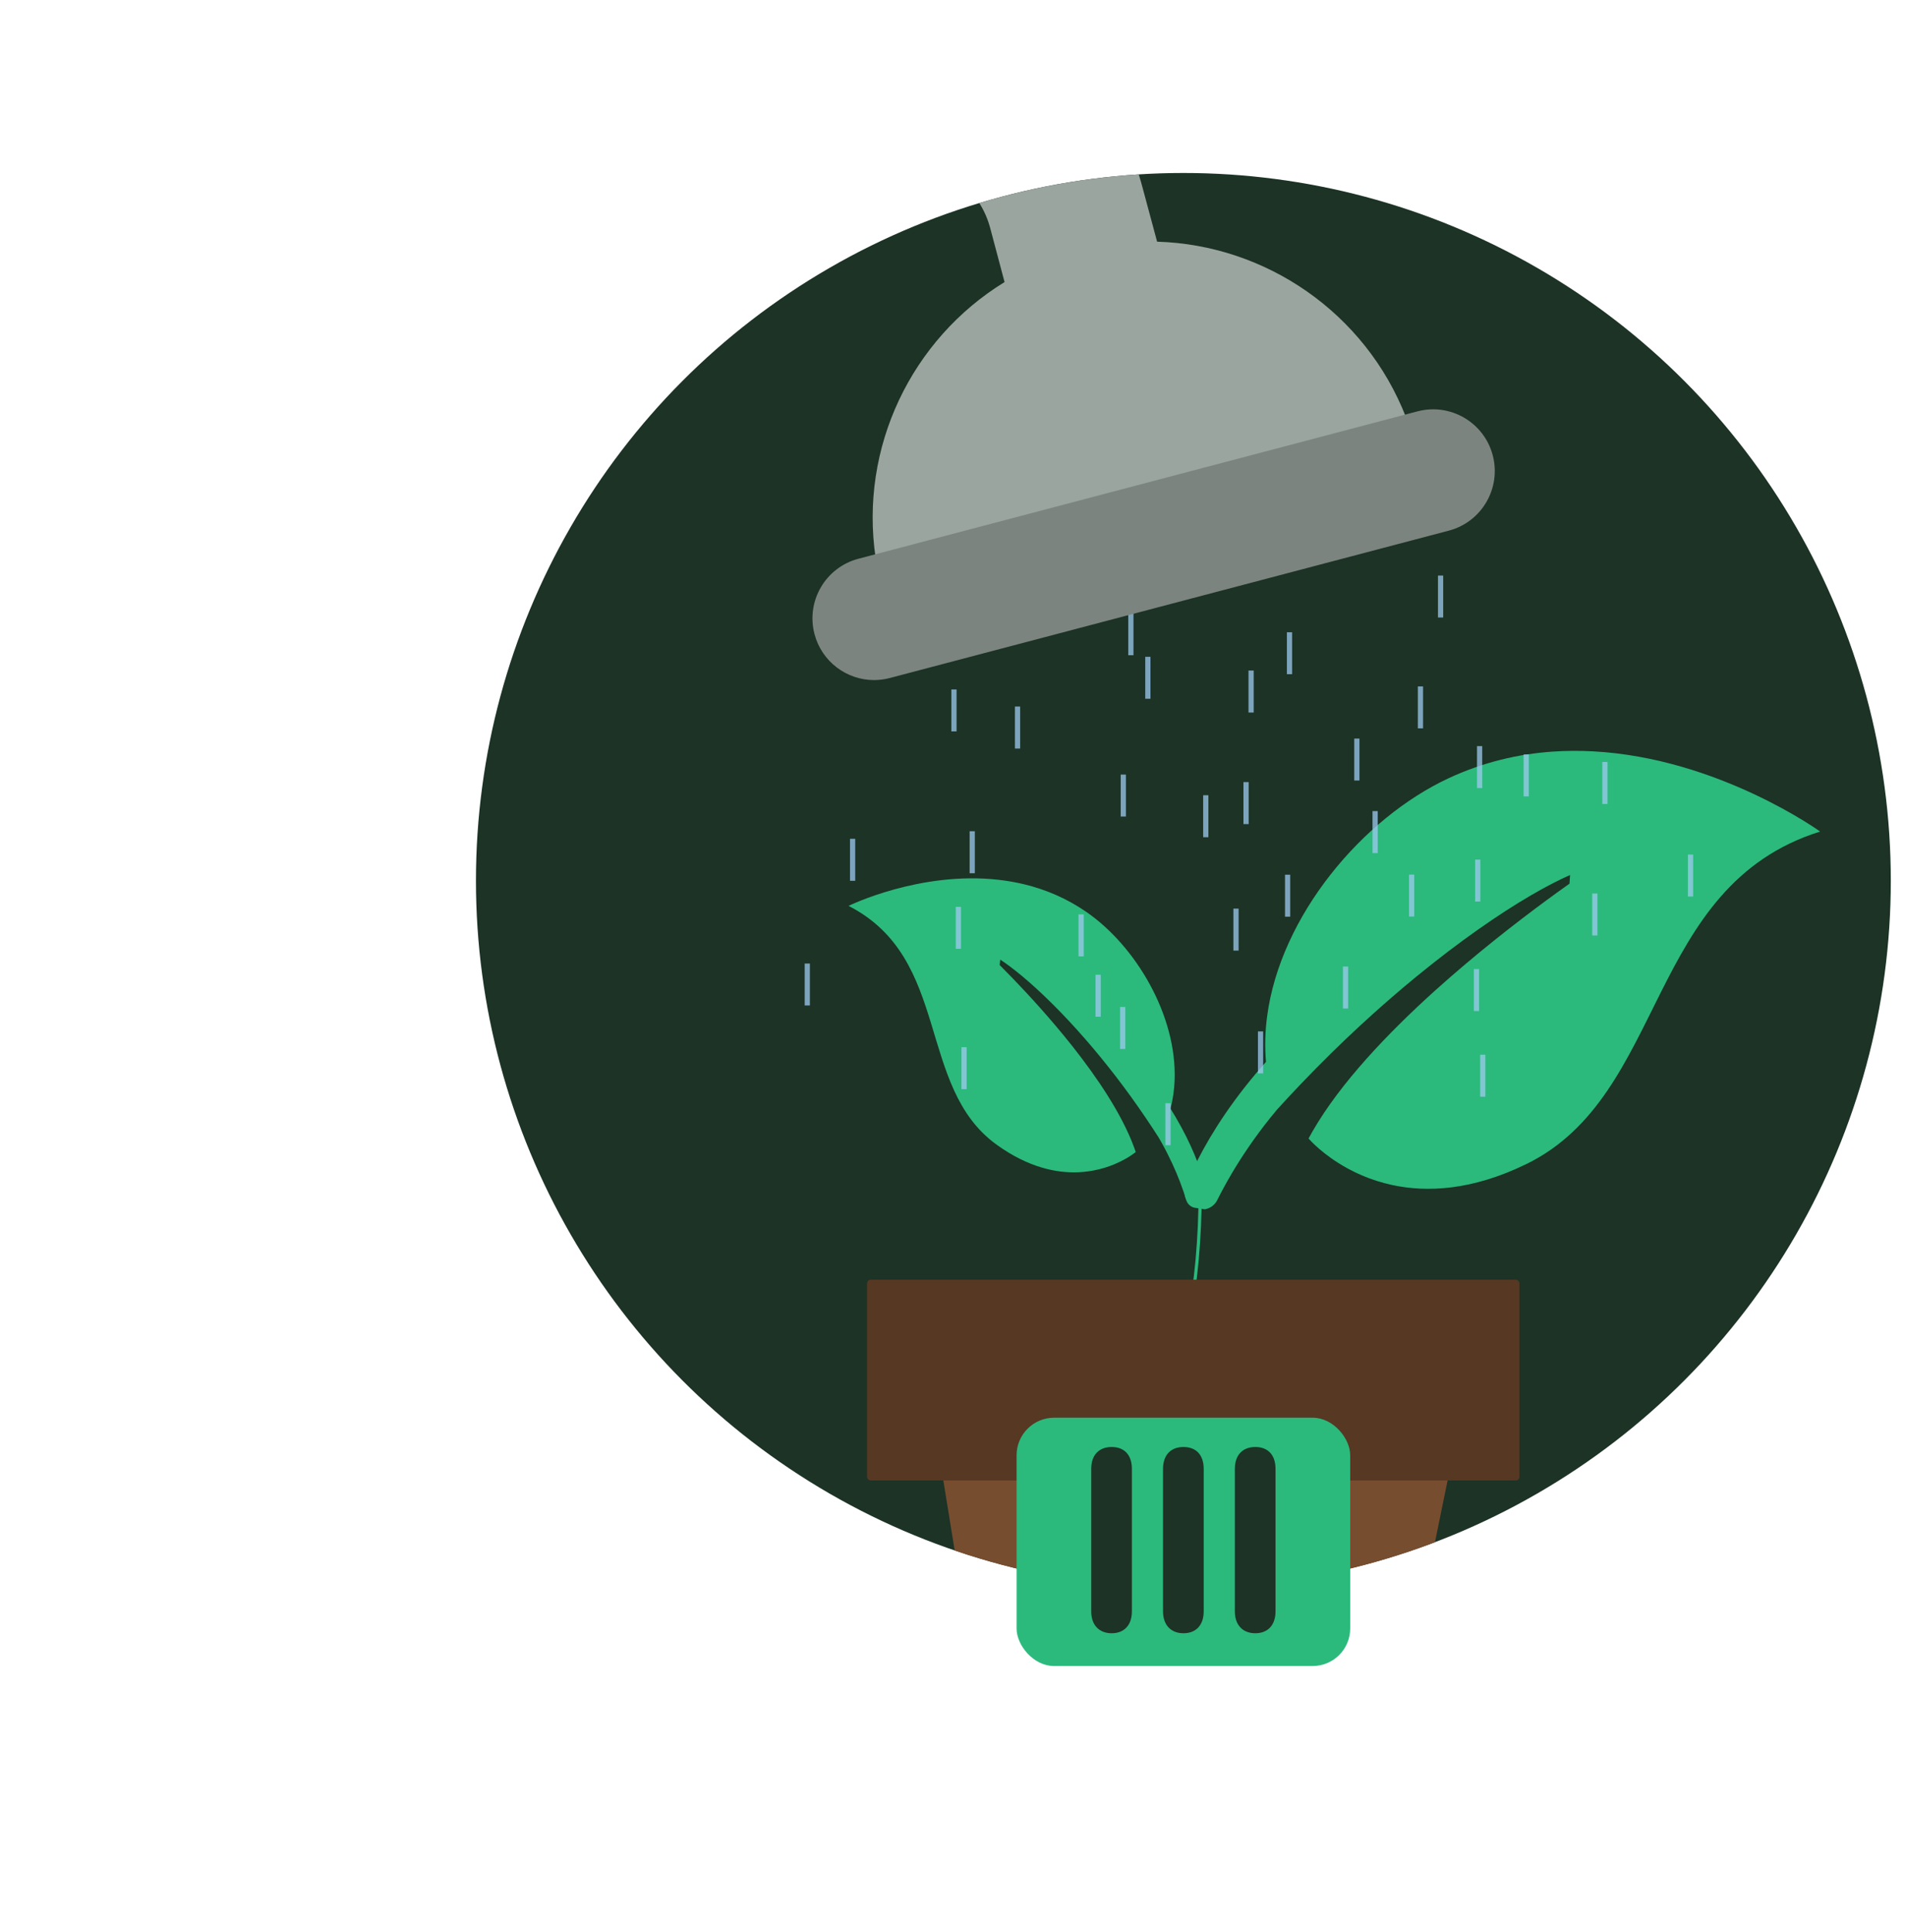<?xml version="1.0" encoding="UTF-8"?>
<svg id="Calque_1" data-name="Calque 1" xmlns="http://www.w3.org/2000/svg" xmlns:xlink="http://www.w3.org/1999/xlink" viewBox="0 0 1224.12 1240.49">
  <defs>
    <style>
      .cls-1 {
        fill: #9ecaef;
      }

      .cls-1, .cls-2, .cls-3, .cls-4, .cls-5, .cls-6, .cls-7, .cls-8 {
        stroke-width: 0px;
      }

      .cls-2 {
        fill: #7c8480;
      }

      .cls-9 {
        stroke: #2bba7c;
        stroke-miterlimit: 10;
        stroke-width: 2.04px;
      }

      .cls-9, .cls-4 {
        fill: none;
      }

      .cls-3 {
        fill: #2bba7c;
      }

      .cls-10 {
        opacity: .75;
      }

      .cls-5 {
        fill: #774d2f;
      }

      .cls-11 {
        clip-path: url(#clippath);
      }

      .cls-6 {
        fill: #9ba5a0;
      }

      .cls-7 {
        fill: #1c3326;
      }

      .cls-8 {
        fill: #563823;
      }
    </style>
    <clipPath id="clippath">
      <circle class="cls-4" cx="760.02" cy="565.39" r="454.34"/>
    </clipPath>
  </defs>
  <g>
    <circle class="cls-7" cx="760.02" cy="565.39" r="454.34"/>
    <g class="cls-11">
      <g>
        <g>
          <path class="cls-5" d="m851.49,1240.49h-178.78c-13.02,0-23.67-10.65-23.67-23.67l-47.84-295.11c0-13.02,10.65-23.67,23.67-23.67h287.05c13.02,0,23.67,10.65,23.67,23.67l-60.43,295.11c0,13.02-10.65,23.67-23.67,23.67Z"/>
          <g>
            <path class="cls-3" d="m980.33,747.26c-34.86,17.03-63.8,18.29-86.13,13.5-14.43-3.1-26.1-8.72-34.82-14.26-6.77-4.29-11.78-8.53-14.95-11.51-2.66-2.51-4.02-4.12-4.02-4.12.85-1.58,1.72-3.16,2.65-4.74,17.79-30.87,48.12-62.77,78.87-90.46,6.53-5.86,13.06-11.54,19.5-16.97,25.37-21.4,49.24-39.1,64.62-50.03.66-.48,1.31-.95,1.95-1.39.16-1.84.27-3.69.37-5.54-3.32,1.44-6.96,3.17-10.85,5.18-17.74,9.09-41.15,23.88-67.66,44.06-6.55,4.99-13.29,10.32-20.19,15.96-23.43,19.19-48.58,42.14-73.91,68.66-5.24,5.46-10.48,11.09-15.71,16.86-1.4,1.67-2.76,3.34-4.11,5-10.47,13.04-18.65,25.44-24.75,35.71-4.02,6.8-7.12,12.67-9.38,17.19-1.63,3.31-4.68,5.42-8.05,5.98h-.01c-2.32-.32-4.62-.69-6.93-1.09h-.01c-5.05-2.61-7.35-8.61-5.21-13.93,1.26-3.14,2.91-6.98,5.02-11.4,7.11-14.9,19.48-36.43,40.01-60.8,2.06-2.45,4.22-4.92,6.45-7.44-.85-9.7-.57-19.49.72-29.21,8.55-64.65,61.27-127.16,116.7-152.93,22.23-10.34,44.67-15.48,66.45-17.01,8.87-.62,17.63-.65,26.2-.19,80.51,4.3,145.83,51.49,145.83,51.49-111.97,35.09-98.02,169.16-188.64,213.45Z"/>
            <path class="cls-3" d="m640.24,734.97c19.98,14.34,37.94,18.2,52.4,17.57,9.34-.41,17.24-2.68,23.28-5.22,4.69-1.96,8.27-4.08,10.56-5.61,1.93-1.29,2.95-2.15,2.95-2.15-.36-1.08-.74-2.16-1.15-3.24-7.85-21.18-23.42-44.34-39.7-64.9-3.46-4.36-6.94-8.6-10.39-12.68-13.59-16.07-26.63-29.66-35.08-38.13-.36-.37-.72-.73-1.07-1.07.09-1.17.22-2.33.36-3.5,1.92,1.26,4.01,2.72,6.23,4.39,10.12,7.56,23.19,19.29,37.62,34.71,3.56,3.81,7.21,7.86,10.93,12.12,12.61,14.48,25.9,31.49,38.92,50.75,2.7,3.97,5.37,8.04,8.03,12.2.7,1.19,1.37,2.38,2.04,3.56,5.16,9.26,8.96,17.88,11.68,24.94,1.79,4.67,3.11,8.67,4.04,11.74.67,2.24,2.35,3.88,4.4,4.59h0c1.48.04,2.96.06,4.45.05h.01c3.43-1.09,5.51-4.6,4.73-8.15-.46-2.1-1.08-4.67-1.93-7.66-2.87-10.07-8.31-24.83-18.56-42.25-1.03-1.75-2.11-3.52-3.24-5.33,1.56-5.97,2.42-12.12,2.65-18.33,1.52-41.32-24.81-85.98-56.72-107.96-12.8-8.82-26.28-14.41-39.73-17.68-5.48-1.33-10.95-2.27-16.36-2.9-50.78-5.85-96.61,16.72-96.61,16.72,66.26,33.81,43.32,116.13,95.27,153.42Z"/>
            <path class="cls-9" d="m770.83,763.28c0,65.03-11.39,117.65-25.47,117.65"/>
          </g>
          <rect class="cls-8" x="556.88" y="821.5" width="418.99" height="128.92" rx="2.34" ry="2.34"/>
        </g>
        <g class="cls-10">
          <rect class="cls-1" x="635.26" y="104.59" width="3.35" height="26.95"/>
          <rect class="cls-1" x="1022.59" y="573.59" width="3.35" height="26.95"/>
          <rect class="cls-1" x="1029.06" y="489.16" width="3.35" height="26.95"/>
          <rect class="cls-1" x="1084.05" y="548.59" width="3.35" height="26.95"/>
          <rect class="cls-1" x="801.84" y="430.47" width="3.35" height="26.95"/>
          <rect class="cls-1" x="904.94" y="561.46" width="3.35" height="26.95"/>
          <rect class="cls-1" x="792.14" y="583.3" width="3.35" height="26.95"/>
          <rect class="cls-1" x="611" y="442.6" width="3.35" height="26.95"/>
          <rect class="cls-1" x="862.49" y="620.49" width="3.35" height="26.95"/>
          <rect class="cls-1" x="950.63" y="677.1" width="3.35" height="26.95"/>
          <rect class="cls-1" x="946.58" y="622.11" width="3.35" height="26.95"/>
          <rect class="cls-1" x="617.47" y="672.25" width="3.35" height="26.95"/>
          <rect class="cls-1" x="703.59" y="625.75" width="3.35" height="26.95"/>
          <rect class="cls-1" x="772.73" y="510.52" width="3.35" height="26.95"/>
          <rect class="cls-1" x="869.76" y="474.13" width="3.35" height="26.95"/>
          <rect class="cls-1" x="948.6" y="478.98" width="3.35" height="26.95"/>
          <rect class="cls-1" x="947.39" y="551.83" width="3.35" height="26.95"/>
          <rect class="cls-1" x="651.84" y="453.58" width="3.35" height="26.95"/>
          <rect class="cls-1" x="622.73" y="533.63" width="3.35" height="26.95"/>
          <rect class="cls-1" x="719.76" y="497.25" width="3.35" height="26.95"/>
          <rect class="cls-1" x="798.6" y="502.1" width="3.35" height="26.95"/>
          <rect class="cls-1" x="825.29" y="561.53" width="3.35" height="26.95"/>
          <rect class="cls-1" x="545.91" y="538.49" width="3.35" height="26.95"/>
          <rect class="cls-1" x="516.8" y="618.54" width="3.35" height="26.95"/>
          <rect class="cls-1" x="613.83" y="582.15" width="3.35" height="26.95"/>
          <rect class="cls-1" x="692.68" y="587" width="3.35" height="26.95"/>
          <rect class="cls-1" x="719.36" y="646.44" width="3.35" height="26.95"/>
          <rect class="cls-1" x="855.61" y="325.82" width="3.35" height="26.95"/>
          <rect class="cls-1" x="826.5" y="405.87" width="3.35" height="26.95"/>
          <rect class="cls-1" x="923.54" y="369.48" width="3.35" height="26.95"/>
          <rect class="cls-1" x="910.6" y="440.64" width="3.35" height="26.95"/>
          <rect class="cls-1" x="881.49" y="520.7" width="3.35" height="26.95"/>
          <rect class="cls-1" x="978.52" y="484.31" width="3.35" height="26.95"/>
          <rect class="cls-1" x="630.01" y="357.35" width="3.35" height="26.95"/>
          <rect class="cls-1" x="708.85" y="362.21" width="3.35" height="26.95"/>
          <rect class="cls-1" x="735.53" y="421.64" width="3.35" height="26.95"/>
          <rect class="cls-1" x="657.1" y="200.82" width="3.35" height="26.95"/>
          <rect class="cls-1" x="627.99" y="280.87" width="3.35" height="26.95"/>
          <rect class="cls-1" x="725.02" y="244.48" width="3.35" height="26.95"/>
          <rect class="cls-1" x="803.86" y="249.34" width="3.35" height="26.95"/>
          <rect class="cls-1" x="830.55" y="308.77" width="3.35" height="26.95"/>
          <rect class="cls-1" x="619.09" y="329.39" width="3.35" height="26.95"/>
          <rect class="cls-1" x="697.93" y="334.24" width="3.35" height="26.95"/>
          <rect class="cls-1" x="724.62" y="393.68" width="3.35" height="26.95"/>
          <rect class="cls-1" x="807.9" y="662.14" width="3.35" height="26.95"/>
          <rect class="cls-1" x="748.47" y="708.23" width="3.35" height="26.95"/>
        </g>
        <g>
          <path class="cls-6" d="m345.66,123.45c15.73-27.12,236.62-27.72,263.74-11.99,13.01,7.55,22.46,19.98,26.45,34.56l9.32,35.06c-59.67,36.6-93.35,106.04-82.79,177.15l-2.95.67c-20.34,5.41-32.42,26.23-26.93,46.44,5.49,20.21,26.23,32.42,46.44,26.93l346.35-91.85c20.34-5.41,32.42-26.23,26.93-46.44-5.49-20.21-26.23-32.42-46.44-26.93l-2.81.75c-26.15-66.97-90-110.59-159.83-112.65l-9.46-35.14c-10.68-40.61-37.13-75.17-73.43-96.22-75.62-43.85-358.4-26.8-402.25,48.82L6.86,505.62c-14.06,24.25-5.83,55.2,18.41,69.26,24.25,14.06,55.2,5.83,69.26-18.41L345.66,123.45Z"/>
          <path class="cls-2" d="m561.37,436.58c-17.54,0-33.57-11.75-38.26-29.51-5.57-21.14,7.05-42.8,28.19-48.37l359.03-94.61c21.14-5.57,42.8,7.05,48.37,28.19,5.57,21.14-7.05,42.8-28.19,48.37l-359.03,94.61c-3.38.89-6.77,1.32-10.11,1.32Z"/>
        </g>
      </g>
    </g>
  </g>
  <g>
    <rect class="cls-3" x="652.89" y="910.12" width="214.27" height="159.41" rx="24.13" ry="24.13"/>
    <g>
      <path class="cls-7" d="m726.95,942.94v91.52c0,8.77-4.91,14.03-12.98,14.03s-13.14-5.27-13.14-14.03v-91.52c0-8.77,4.9-14.02,13.14-14.02s12.98,5.26,12.98,14.02Z"/>
      <path class="cls-7" d="m773.07,942.94v91.52c0,8.77-4.91,14.03-12.98,14.03s-13.14-5.27-13.14-14.03v-91.52c0-8.77,4.9-14.02,13.14-14.02s12.98,5.26,12.98,14.02Z"/>
      <path class="cls-7" d="m819.2,942.94v91.52c0,8.77-4.91,14.03-12.98,14.03s-13.14-5.27-13.14-14.03v-91.52c0-8.77,4.9-14.02,13.14-14.02s12.98,5.26,12.98,14.02Z"/>
    </g>
  </g>
</svg>